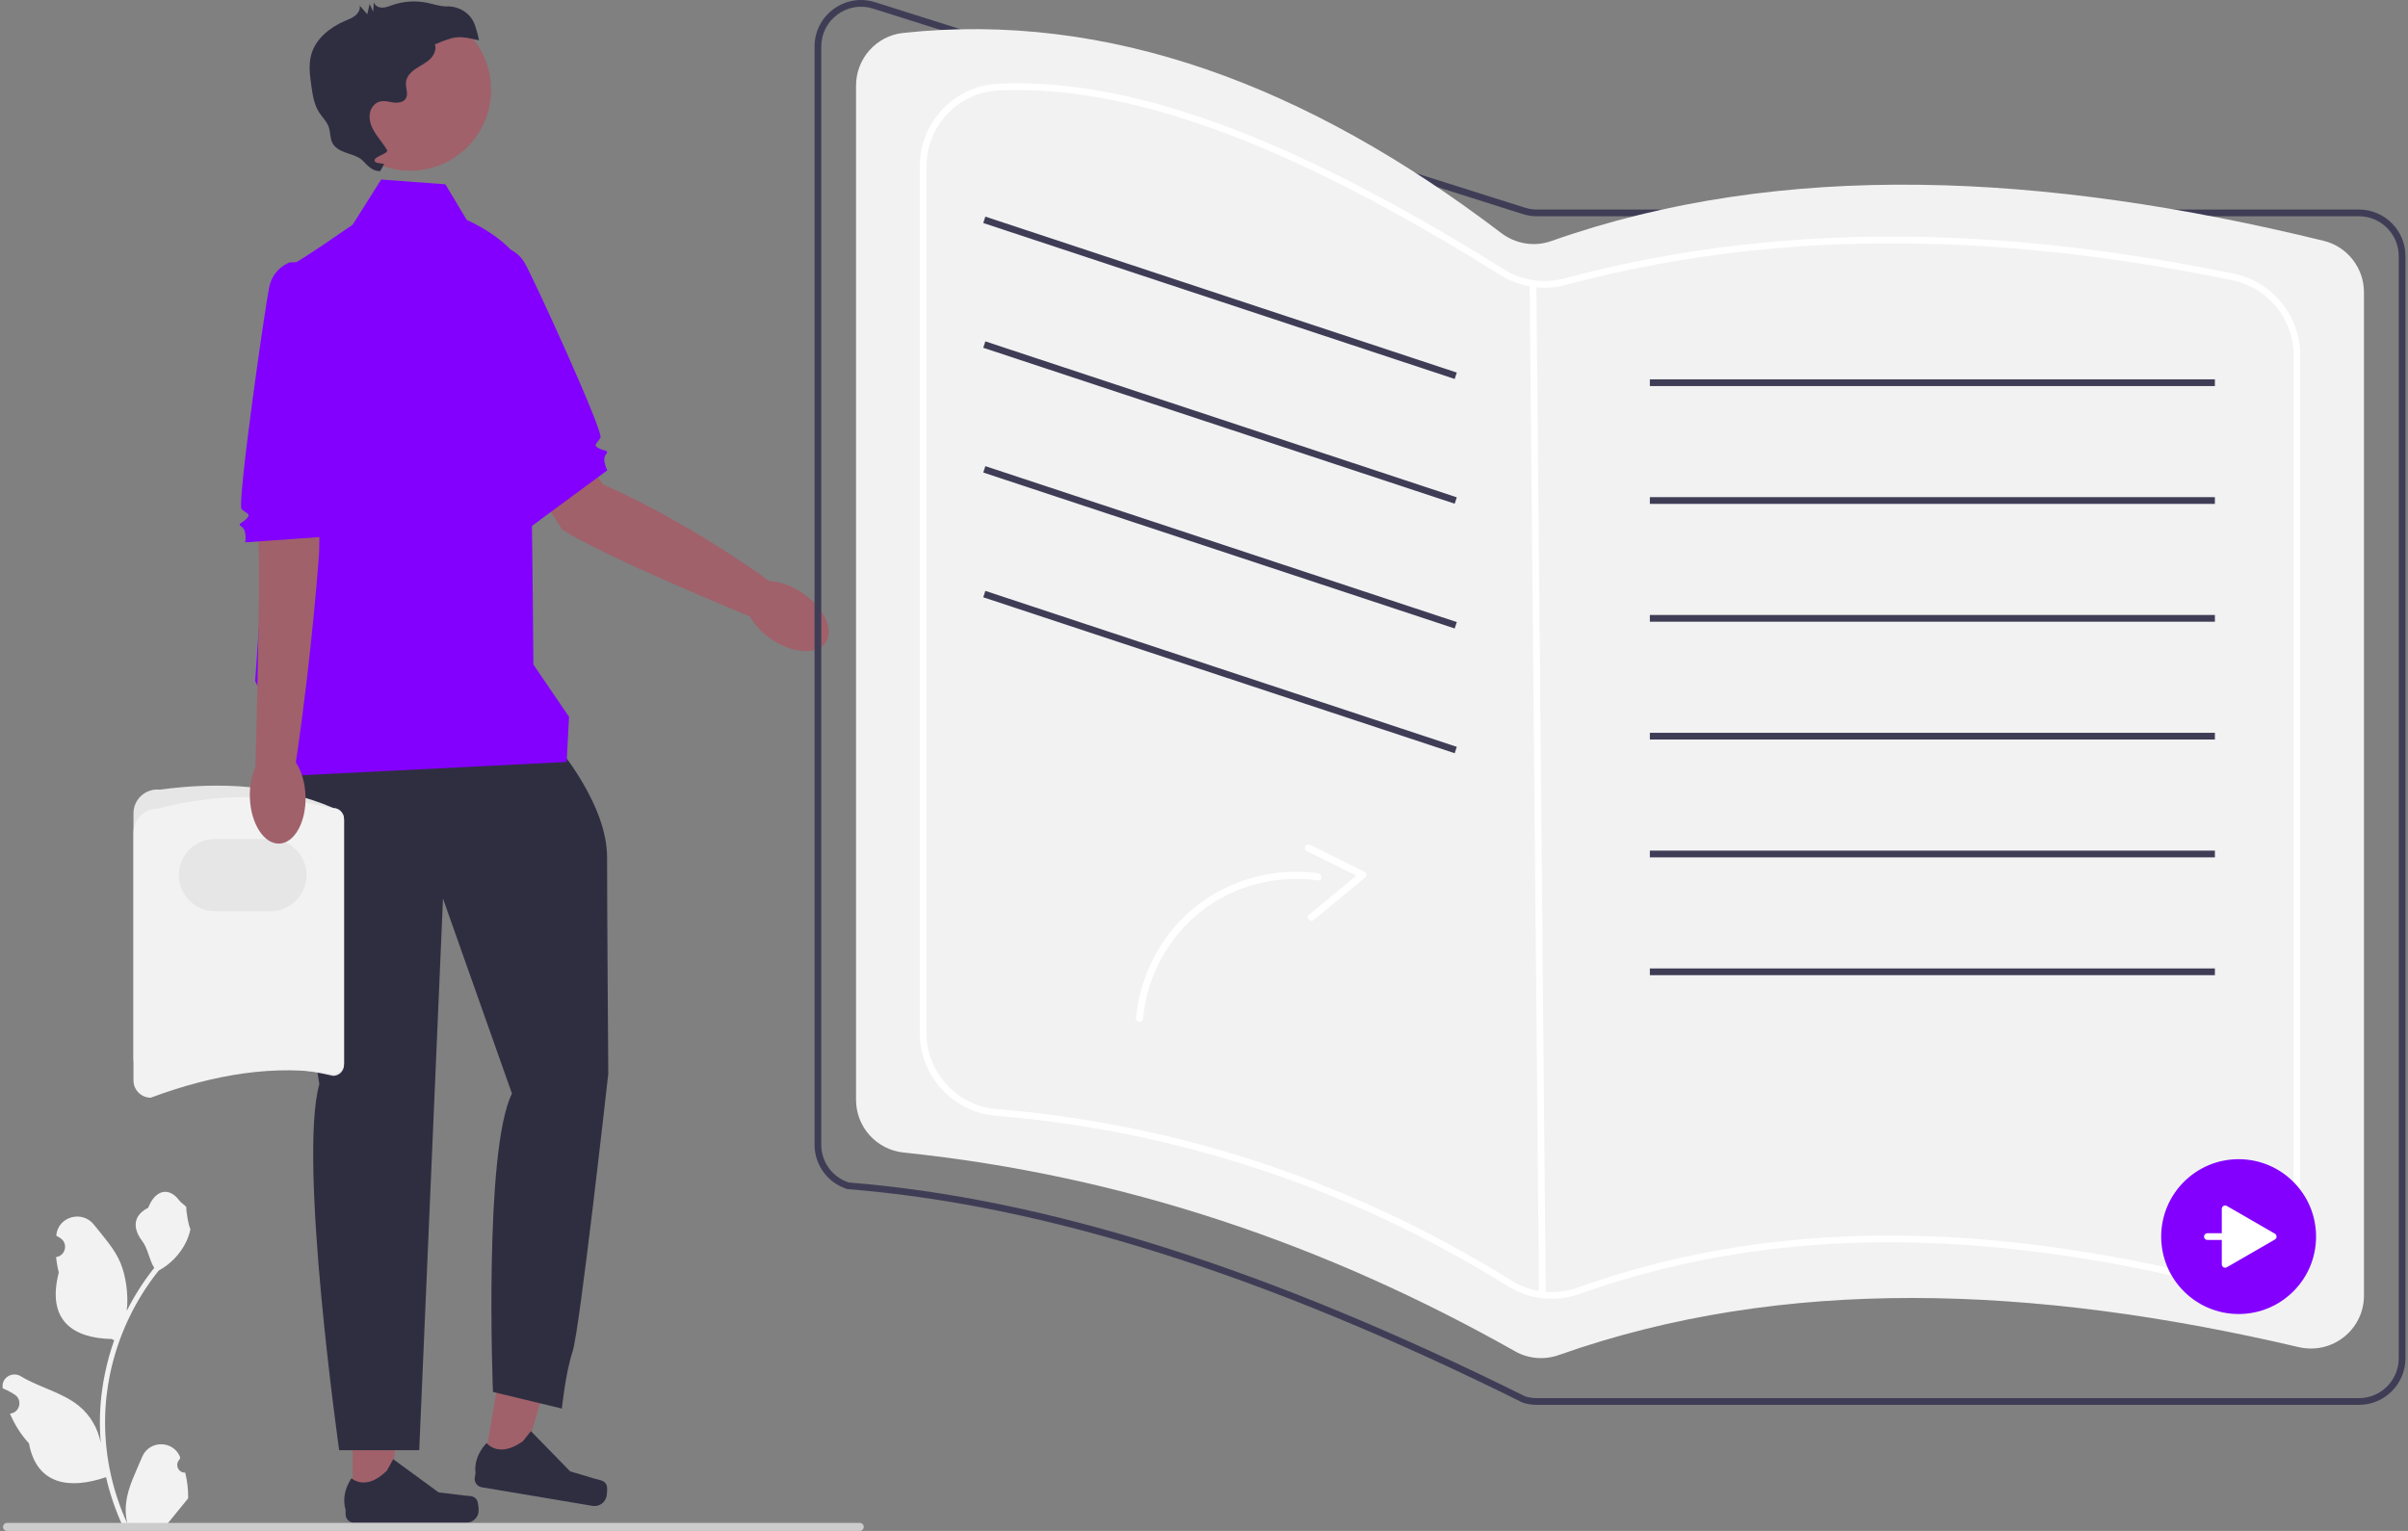 <svg width="228" height="145" viewBox="0 0 228 145" fill="none" xmlns="http://www.w3.org/2000/svg">
<rect x="0" y="0" width="228" height="145" fill="#808080" stroke="none"/>
<g clip-path="url(#clip0_1_64)">
<path d="M48.52 34.147L57.125 45.893C57.125 45.893 64.461 48.978 73.035 55.172L70.983 58.376C70.983 58.376 56.831 52.581 53.209 50.132L46.596 39.764L48.52 34.147Z" fill="#A0616A"/>
<path d="M78.181 60.861C79.002 59.66 78.027 57.564 76.003 56.181C73.979 54.798 71.673 54.651 70.852 55.853C70.03 57.055 71.005 59.15 73.029 60.533C75.053 61.916 77.359 62.063 78.181 60.861Z" fill="#A0616A"/>
<path d="M44.314 24.119L47.13 23.32C47.13 23.32 48.769 23.323 49.694 24.933C50.619 26.544 57.166 40.899 56.856 41.455C56.546 42.011 56.113 42.134 56.669 42.444C57.225 42.755 57.734 42.597 57.355 43.062C56.976 43.527 57.5 44.549 57.5 44.549L50.276 49.878L44.314 24.119Z" fill="#8300FF"/>
<path d="M33.389 142.16L36.825 142.16L38.459 128.909L33.388 128.909L33.389 142.16Z" fill="#A0616A"/>
<path d="M45.159 142.082C45.266 142.262 45.323 142.844 45.323 143.053C45.323 143.697 44.801 144.219 44.157 144.219H33.518C33.078 144.219 32.722 143.863 32.722 143.424V142.981C32.722 142.981 32.196 141.65 33.279 140.009C33.279 140.009 34.626 141.294 36.639 139.281L37.232 138.206L41.528 141.348L43.909 141.641C44.43 141.705 44.891 141.631 45.159 142.082Z" fill="#2F2E41"/>
<path d="M45.823 138.812L49.211 139.381L53.018 126.584L48.018 125.744L45.823 138.812Z" fill="#A0616A"/>
<path d="M57.444 140.685C57.519 140.881 57.479 141.463 57.444 141.67C57.337 142.305 56.736 142.733 56.101 142.627L45.609 140.864C45.175 140.791 44.883 140.381 44.956 139.948L45.029 139.511C45.029 139.511 44.731 138.111 46.072 136.672C46.072 136.672 47.187 138.162 49.505 136.511L50.268 135.549L53.984 139.359L56.283 140.043C56.786 140.192 57.254 140.196 57.444 140.685Z" fill="#2F2E41"/>
<path d="M52.865 70.818C52.865 70.818 57.481 76.222 57.481 81.175C57.481 86.129 57.594 101.689 57.594 101.689C57.594 101.689 54.892 125.982 54.217 128.008C53.541 130.034 53.203 133.412 53.203 133.412L46.674 131.836C46.674 131.836 45.773 108.982 48.475 103.578L41.945 85.115L39.694 137.352H32.114C32.114 137.352 28.211 109.883 30.237 102.678C30.237 102.678 25.734 75.209 26.86 73.632C27.986 72.056 52.865 70.818 52.865 70.818Z" fill="#2F2E41"/>
<path d="M36.091 17.005L42.171 17.456L44.197 20.833C44.197 20.833 48.925 22.86 49.601 25.787C50.276 28.714 50.502 62.938 50.502 62.938L53.879 67.891L53.654 72.169L26.635 73.52V69.407L24.158 64.514C24.158 64.514 26.86 25.336 27.535 25.111C28.211 24.886 33.389 21.283 33.389 21.283L36.091 17.005Z" fill="#8300FF"/>
<path d="M38.843 16.168C43.071 16.168 46.498 12.74 46.498 8.512C46.498 4.284 43.071 0.857 38.843 0.857C34.615 0.857 31.187 4.284 31.187 8.512C31.187 12.74 34.615 16.168 38.843 16.168Z" fill="#A0616A"/>
<path d="M44.958 2.355C44.568 1.25 43.487 0.58 42.316 0.606C42.267 0.607 42.217 0.607 42.168 0.605C41.578 0.58 41.012 0.379 40.434 0.261C39.356 0.041 38.219 0.114 37.179 0.472C36.856 0.583 36.532 0.723 36.19 0.723C35.848 0.723 35.475 0.536 35.392 0.204C35.372 0.504 35.352 0.804 35.333 1.105C35.221 0.862 35.11 0.619 34.999 0.376L34.776 1.345L34.062 0.535C34.126 0.892 33.918 1.252 33.636 1.48C33.354 1.708 33.006 1.834 32.673 1.976C31.233 2.59 29.881 3.677 29.466 5.186C29.204 6.14 29.341 7.152 29.48 8.131C29.602 8.996 29.736 9.892 30.206 10.629C30.508 11.101 30.943 11.498 31.126 12.028C31.298 12.521 31.233 13.086 31.476 13.549C31.721 14.013 32.226 14.275 32.72 14.452C33.214 14.628 33.739 14.753 34.165 15.06C34.59 15.367 35.084 16.251 36.011 16.203L36.311 15.641C36.618 15.39 35.479 15.589 35.467 15.193C35.456 14.796 36.838 14.55 36.642 14.205C36.342 13.675 35.935 13.215 35.596 12.709C35.2 12.117 34.889 11.425 35.026 10.703C35.079 10.422 35.21 10.156 35.411 9.952C35.988 9.364 36.632 9.622 37.258 9.707C37.689 9.765 38.204 9.698 38.428 9.324C38.69 8.888 38.398 8.332 38.434 7.824C38.472 7.286 38.88 6.845 39.323 6.538C39.767 6.231 40.271 6.008 40.67 5.645C41.069 5.282 41.354 4.715 41.18 4.204C43.072 3.417 43.361 3.342 45.354 3.822C45.259 3.324 45.126 2.833 44.958 2.355Z" fill="#2F2E41"/>
<path d="M12.639 100.266V77.029C12.639 76.392 12.911 75.782 13.384 75.356C13.858 74.93 14.493 74.723 15.127 74.79C21 74 26.53 74.376 31.543 76.521C32.111 76.521 32.573 76.983 32.573 77.551V100.868C32.573 101.436 32.111 101.898 31.543 101.898C26.025 100.604 20.206 100.941 14.271 101.898C13.371 101.898 12.639 101.166 12.639 100.266Z" fill="#E6E6E6"/>
<path d="M12.639 102.335V78.852C12.639 77.611 13.649 76.6 14.891 76.6C20.506 75.131 26.057 75.129 31.543 76.6C32.111 76.6 32.573 77.062 32.573 77.63V100.709C32.573 101.276 32.112 101.738 31.545 101.739C26.137 100.798 20.342 101.714 14.271 103.967C13.371 103.967 12.639 103.234 12.639 102.335Z" fill="#F2F2F2"/>
<path d="M25.606 86.305H20.355C18.469 86.305 16.935 84.77 16.935 82.885C16.935 80.999 18.469 79.465 20.355 79.465H25.606C27.492 79.465 29.026 80.999 29.026 82.885C29.026 84.77 27.492 86.305 25.606 86.305Z" fill="#E6E6E6"/>
<path d="M30.419 40.183L30.218 52.306C30.218 52.306 29.577 61.754 27.984 72.387L24.186 72.629C24.186 72.629 24.654 56.028 24.483 51.659L24.752 41.957L30.419 40.183Z" fill="#A0616A"/>
<path d="M26.444 79.902C27.898 79.853 29.01 77.826 28.927 75.376C28.843 72.927 27.597 70.981 26.142 71.03C24.687 71.079 23.576 73.106 23.659 75.555C23.742 78.005 24.989 79.951 26.444 79.902Z" fill="#A0616A"/>
<path d="M30.36 24.748L27.435 24.855C27.435 24.855 25.876 25.362 25.492 27.179C25.107 28.995 22.412 47.794 22.879 48.227C23.345 48.661 23.795 48.645 23.361 49.111C22.928 49.577 22.395 49.584 22.899 49.91C23.402 50.236 23.218 51.369 23.218 51.369L31.308 50.796L30.36 24.748Z" fill="#8300FF"/>
<path d="M223.351 133.062H145.524C145.072 133.062 144.625 132.993 144.195 132.857L144.149 132.839C119.779 120.728 98.885 114.118 80.273 112.63L80.203 112.616C78.362 112.034 77.125 110.345 77.125 108.414V4.411C77.125 2.991 77.782 1.695 78.927 0.856C80.073 0.017 81.507 -0.219 82.861 0.209L144.387 19.67C144.755 19.786 145.138 19.845 145.524 19.845H223.351C225.782 19.845 227.759 21.823 227.759 24.253V128.655C227.759 131.085 225.782 133.062 223.351 133.062ZM144.41 132.257C144.771 132.368 145.146 132.425 145.524 132.425H223.351C225.43 132.425 227.121 130.734 227.121 128.655V24.253C227.121 22.174 225.43 20.483 223.351 20.483H145.524C145.073 20.483 144.626 20.414 144.195 20.278L82.669 0.817C81.51 0.45 80.284 0.652 79.304 1.37C78.324 2.088 77.762 3.197 77.762 4.411V108.414C77.762 110.054 78.805 111.49 80.361 111.998C99.041 113.497 119.992 120.124 144.41 132.257Z" fill="#3F3D56"/>
<path d="M147.602 128.34C168.822 120.831 192.496 121.692 217.645 127.591C220.803 128.331 223.83 125.954 223.83 122.711V27.682C223.83 25.375 222.256 23.357 220.015 22.809C193.484 16.321 168.703 15.127 146.864 22.837C145.264 23.401 143.489 23.095 142.139 22.068C123.736 8.059 104.902 1.035 85.505 3.121C82.968 3.394 81.054 5.556 81.054 8.108V104.173C81.054 106.746 83 108.896 85.558 109.162C106.436 111.334 125.62 117.914 143.461 127.992C144.724 128.705 146.234 128.824 147.602 128.34Z" fill="#F2F2F2"/>
<path d="M146.921 123.011C145.475 123.011 144.052 122.614 142.798 121.835C127.814 112.529 111.49 107.093 94.279 105.677C90.244 105.345 87.083 101.903 87.083 97.841V15.786C87.083 11.575 90.349 8.124 94.519 7.93C107.05 7.346 122.265 12.934 142.399 25.51C144.102 26.574 146.173 26.889 148.082 26.378C167.217 21.241 187.959 21.091 211.494 25.919C215.148 26.669 217.8 29.912 217.8 33.63V113.724C217.8 116.141 216.713 118.386 214.818 119.883C212.908 121.391 210.451 121.932 208.077 121.367C185.812 116.068 166.694 116.45 149.628 122.538C148.742 122.854 147.827 123.011 146.921 123.011ZM96.308 8.526C95.715 8.526 95.129 8.54 94.548 8.567C90.72 8.745 87.721 11.916 87.721 15.786V97.841C87.721 101.574 90.624 104.737 94.331 105.041C111.644 106.466 128.064 111.934 143.134 121.293C145.009 122.458 147.298 122.693 149.414 121.938C166.599 115.807 185.836 115.418 208.224 120.747C210.408 121.266 212.667 120.77 214.423 119.383C216.164 118.007 217.163 115.945 217.163 113.724V33.63C217.163 30.213 214.725 27.232 211.366 26.543C187.93 21.736 167.284 21.883 148.247 26.993C146.168 27.551 143.914 27.208 142.061 26.051C122.981 14.133 108.369 8.526 96.308 8.526Z" fill="white"/>
<path d="M145.473 26.854L144.836 26.86L145.723 122.865L146.36 122.859L145.473 26.854Z" fill="white"/>
<path d="M93.298 20.518L93.098 21.123L137.736 35.893L137.936 35.288L93.298 20.518Z" fill="#3F3D56"/>
<path d="M93.298 32.334L93.098 32.939L137.736 47.709L137.936 47.104L93.298 32.334Z" fill="#3F3D56"/>
<path d="M93.298 44.15L93.098 44.755L137.736 59.525L137.936 58.92L93.298 44.15Z" fill="#3F3D56"/>
<path d="M93.298 55.966L93.098 56.571L137.736 71.341L137.936 70.736L93.298 55.966Z" fill="#3F3D56"/>
<path d="M209.716 35.928H156.216V36.566H209.716V35.928Z" fill="#3F3D56"/>
<path d="M209.716 47.088H156.216V47.725H209.716V47.088Z" fill="#3F3D56"/>
<path d="M209.716 58.247H156.216V58.885H209.716V58.247Z" fill="#3F3D56"/>
<path d="M209.716 69.407H156.216V70.044H209.716V69.407Z" fill="#3F3D56"/>
<path d="M209.716 80.566H156.216V81.204H209.716V80.566Z" fill="#3F3D56"/>
<path d="M209.716 91.726H156.216V92.363H209.716V91.726Z" fill="#3F3D56"/>
<path d="M17.537 139.475C16.879 139.516 16.515 138.698 17.013 138.221L17.062 138.024C17.056 138.008 17.049 137.992 17.043 137.977C16.377 136.389 14.12 136.4 13.459 137.99C12.873 139.402 12.127 140.815 11.943 142.308C11.861 142.967 11.898 143.638 12.044 144.284C10.671 141.285 9.948 138.009 9.948 134.715C9.948 133.887 9.994 133.059 10.086 132.234C10.162 131.559 10.268 130.887 10.403 130.222C11.138 126.628 12.73 123.204 15.025 120.344C16.129 119.741 17.049 118.798 17.605 117.667C17.805 117.26 17.962 116.821 18.036 116.374C17.91 116.391 17.562 114.478 17.657 114.361C17.482 114.095 17.169 113.963 16.977 113.704C16.027 112.415 14.717 112.64 14.033 114.392C12.572 115.129 12.558 116.351 13.455 117.527C14.025 118.275 14.103 119.288 14.603 120.089C14.552 120.154 14.498 120.218 14.447 120.284C13.503 121.495 12.687 122.796 11.998 124.163C12.193 122.644 11.906 120.813 11.416 119.634C10.859 118.289 9.815 117.157 8.895 115.995C7.79 114.599 5.524 115.208 5.33 116.978C5.328 116.995 5.326 117.012 5.324 117.029C5.461 117.106 5.595 117.188 5.725 117.275C6.471 117.768 6.213 118.924 5.33 119.06L5.31 119.063C5.359 119.555 5.444 120.043 5.567 120.523C4.387 125.086 6.935 126.749 10.572 126.823C10.652 126.864 10.731 126.906 10.811 126.945C10.443 127.982 10.148 129.047 9.93 130.126C9.734 131.079 9.598 132.042 9.522 133.01C9.427 134.231 9.436 135.458 9.539 136.677L9.532 136.634C9.271 135.291 8.542 134.037 7.484 133.169C5.907 131.874 3.68 131.397 1.979 130.356C1.161 129.855 0.111 130.502 0.254 131.451L0.261 131.497C0.515 131.6 0.762 131.719 1 131.853C1.137 131.93 1.271 132.012 1.402 132.098C2.147 132.592 1.89 133.748 1.006 133.884L0.986 133.887C0.972 133.889 0.959 133.891 0.945 133.893C1.379 134.925 1.985 135.882 2.742 136.708C3.48 140.691 6.649 141.069 10.039 139.909H10.041C10.412 141.524 10.953 143.101 11.649 144.604H17.393C17.414 144.54 17.432 144.474 17.451 144.41C16.92 144.443 16.384 144.412 15.861 144.315C16.288 143.792 16.714 143.265 17.14 142.742C17.15 142.732 17.159 142.722 17.167 142.711C17.383 142.444 17.601 142.178 17.817 141.911L17.817 141.91C17.831 141.089 17.732 140.27 17.537 139.475Z" fill="#F2F2F2"/>
<path d="M81.785 144.621C81.785 144.831 81.616 145 81.406 145H0.665C0.455 145 0.286 144.831 0.286 144.621C0.286 144.41 0.455 144.241 0.665 144.241H81.406C81.616 144.241 81.785 144.41 81.785 144.621Z" fill="#CCCCCC"/>
<path d="M211.963 124.456C216.012 124.456 219.295 121.173 219.295 117.124C219.295 113.075 216.012 109.792 211.963 109.792C207.914 109.792 204.631 113.075 204.631 117.124C204.631 121.173 207.914 124.456 211.963 124.456Z" fill="#8300FF"/>
<path d="M215.396 116.848L210.847 114.221C210.635 114.098 210.369 114.252 210.369 114.497V116.805H209.005C208.829 116.805 208.686 116.948 208.686 117.124C208.686 117.3 208.829 117.443 209.005 117.443H210.369V119.751C210.369 119.996 210.635 120.15 210.847 120.027L215.396 117.4C215.609 117.277 215.609 116.971 215.396 116.848Z" fill="white"/>
<path d="M107.56 96.457C107.846 93.19 109.202 90.069 111.373 87.613C113.488 85.22 116.378 83.579 119.496 82.91C121.236 82.537 123.038 82.464 124.801 82.715C125.223 82.776 125.211 83.445 124.785 83.385C121.786 82.957 118.686 83.48 115.991 84.864C113.228 86.284 111.018 88.593 109.652 91.377C108.871 92.969 108.384 94.707 108.229 96.473C108.192 96.901 107.522 96.888 107.56 96.457Z" fill="white"/>
<path d="M124.059 80.029L129.211 82.571C129.398 82.663 129.429 82.969 129.27 83.1L124.392 87.132C124.062 87.405 123.598 86.923 123.93 86.647L128.808 82.616L128.867 83.145L123.714 80.603C123.328 80.412 123.675 79.84 124.059 80.029Z" fill="white"/>
</g>
<defs>
<clipPath id="clip0_1_64">
<rect width="227.517" height="145" fill="white" transform="translate(0.241)"/>
</clipPath>
</defs>
</svg>
